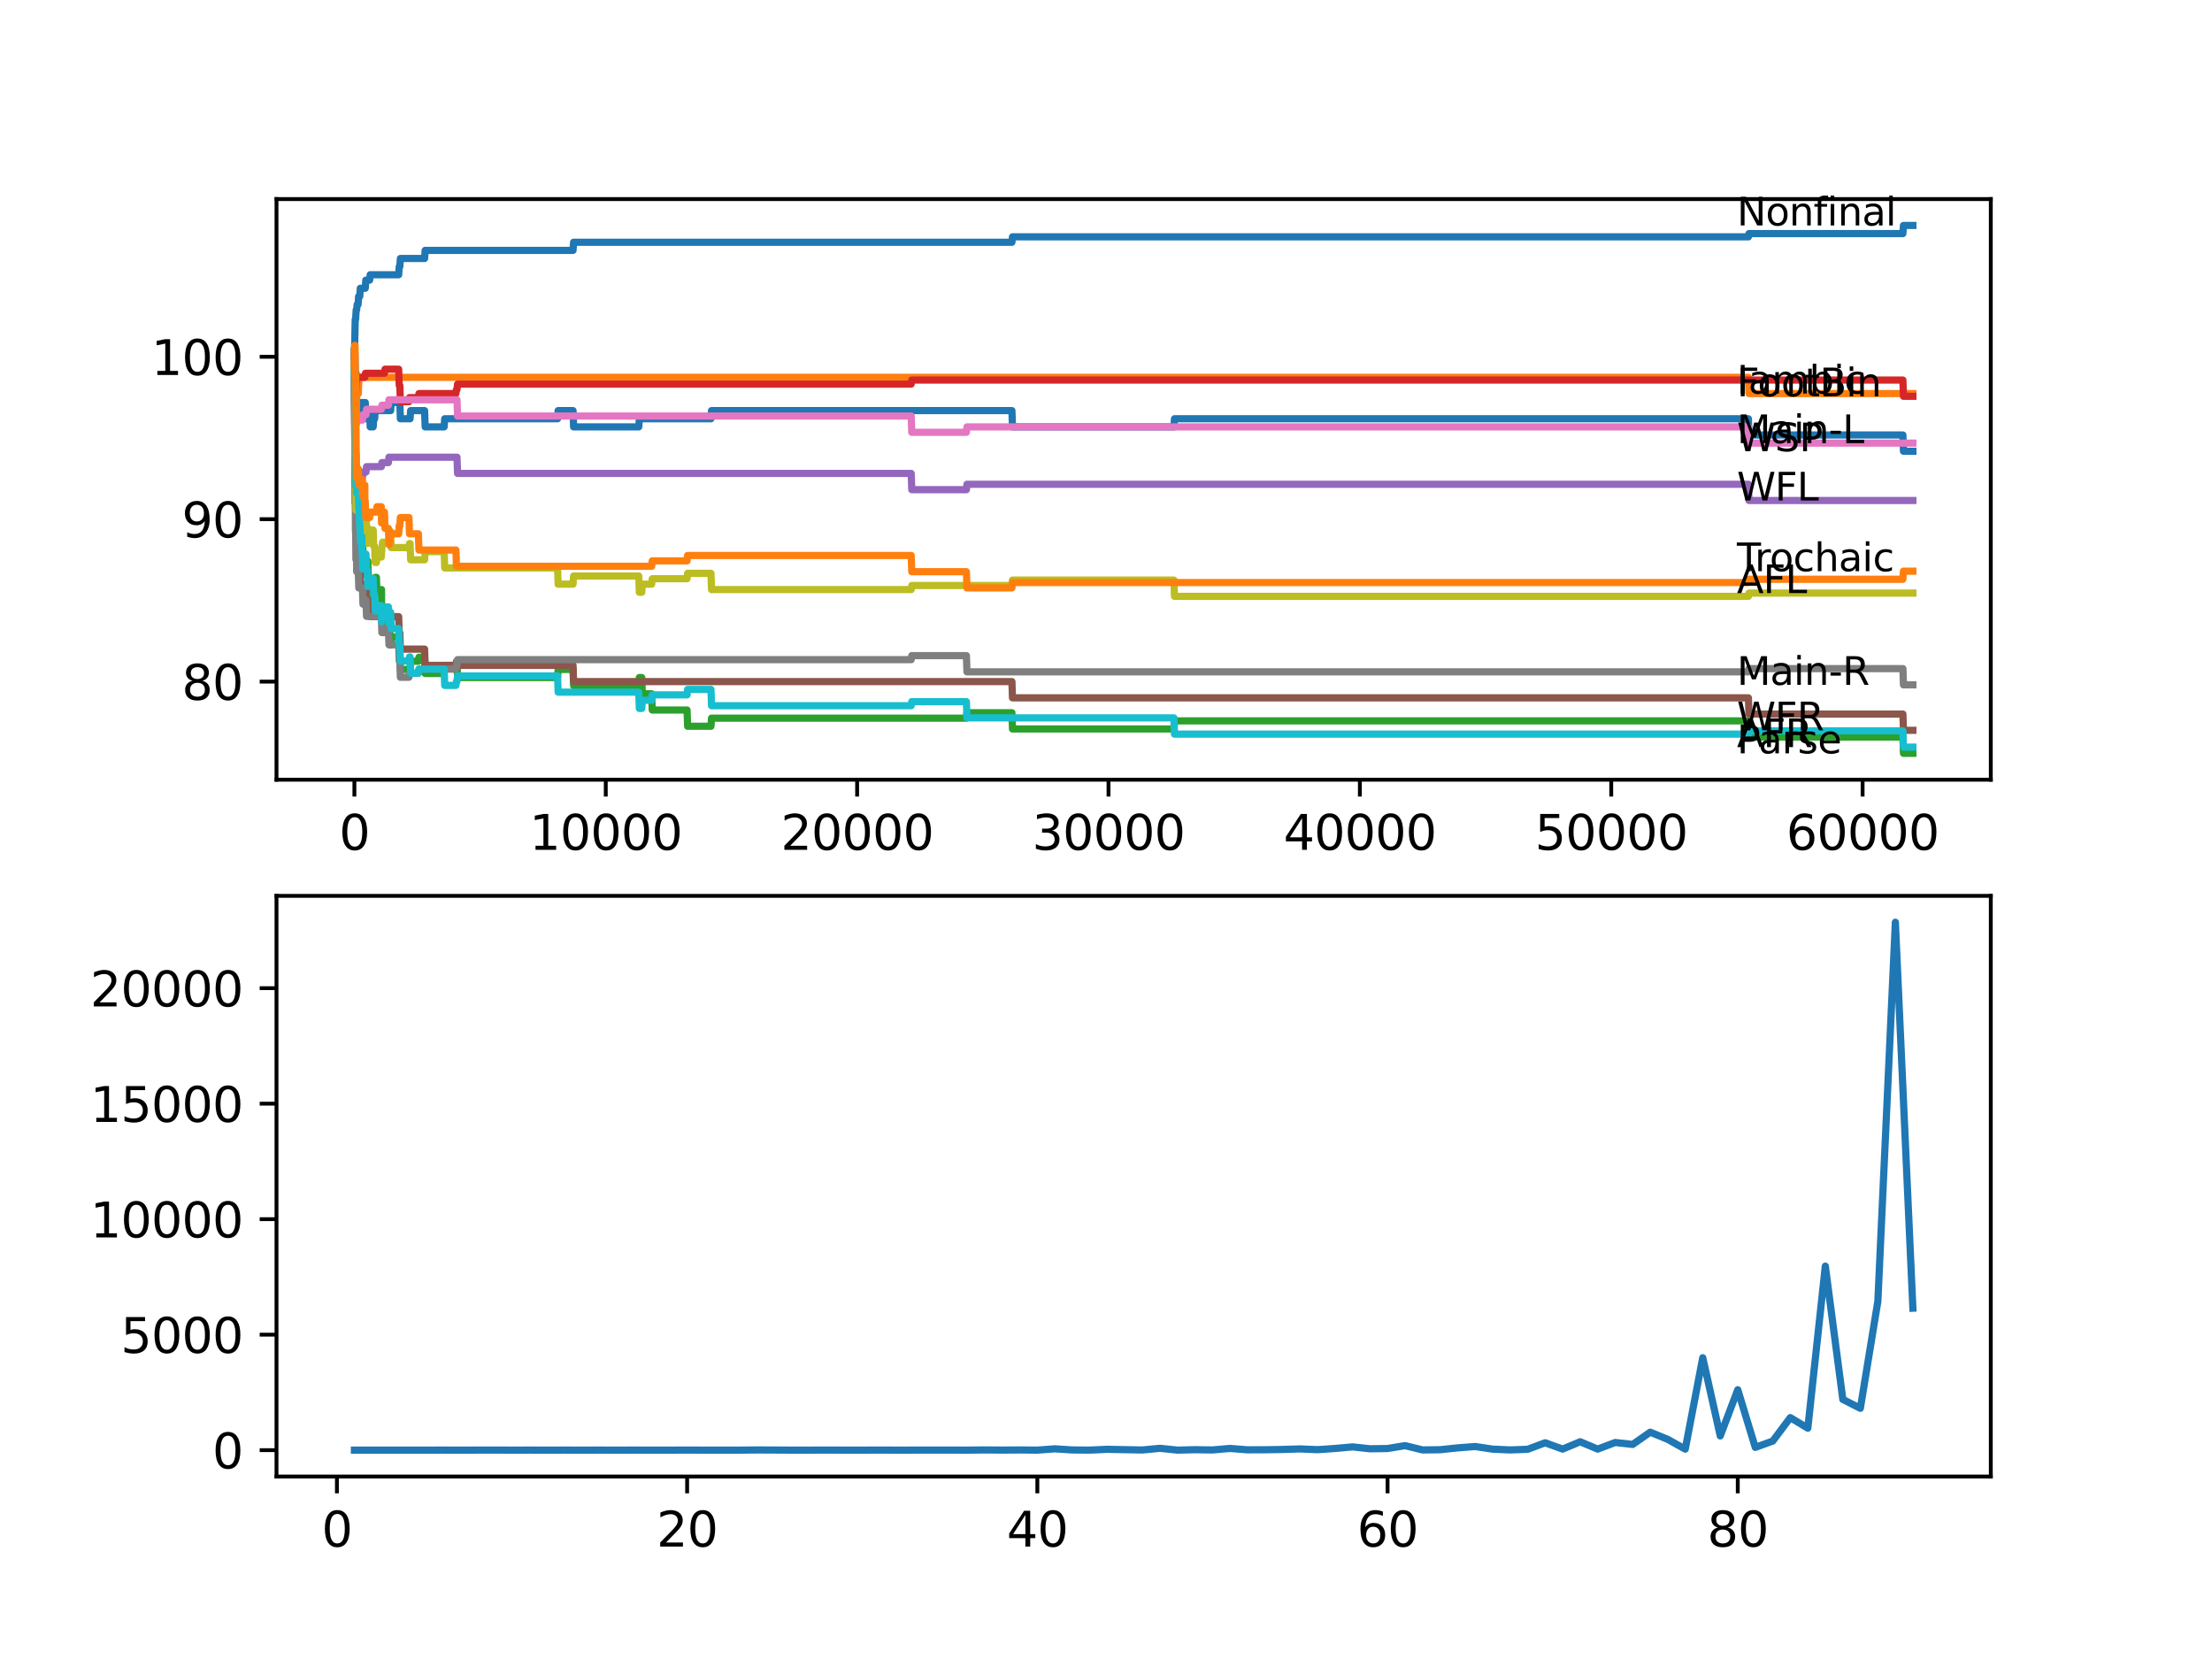 <?xml version="1.0" encoding="utf-8" standalone="no"?>
<!DOCTYPE svg PUBLIC "-//W3C//DTD SVG 1.1//EN"
  "http://www.w3.org/Graphics/SVG/1.1/DTD/svg11.dtd">
<svg xmlns:xlink="http://www.w3.org/1999/xlink" width="460.8pt" height="345.6pt" viewBox="0 0 460.8 345.6" xmlns="http://www.w3.org/2000/svg" version="1.1">
 <defs>
  <style type="text/css">*{stroke-linejoin: round; stroke-linecap: butt}</style>
 </defs>
 <g id="figure_1">
  <g id="patch_1">
   <path d="M 0 345.6 
L 460.8 345.6 
L 460.8 0 
L 0 0 
z
" style="fill: #ffffff"/>
  </g>
  <g id="axes_1">
   <g id="patch_2">
    <path d="M 57.6 162.432 
L 414.72 162.432 
L 414.72 41.472 
L 57.6 41.472 
z
" style="fill: #ffffff"/>
   </g>
   <g id="matplotlib.axis_1">
    <g id="xtick_1">
     <g id="line2d_1">
      <defs>
       <path id="m92969e410d" d="M 0 0 
L 0 3.5 
" style="stroke: #000000; stroke-width: 0.8"/>
      </defs>
      <g>
       <use xlink:href="#m92969e410d" x="73.827" y="162.432" style="stroke: #000000; stroke-width: 0.8"/>
      </g>
     </g>
     <g id="text_1">
      <!-- 0 -->
      <g transform="translate(70.646 177.03)scale(0.1 -0.1)">
       <defs>
        <path id="DejaVuSans-30" d="M 2034 4250 
Q 1547 4250 1301 3770 
Q 1056 3291 1056 2328 
Q 1056 1369 1301 889 
Q 1547 409 2034 409 
Q 2525 409 2770 889 
Q 3016 1369 3016 2328 
Q 3016 3291 2770 3770 
Q 2525 4250 2034 4250 
z
M 2034 4750 
Q 2819 4750 3233 4129 
Q 3647 3509 3647 2328 
Q 3647 1150 3233 529 
Q 2819 -91 2034 -91 
Q 1250 -91 836 529 
Q 422 1150 422 2328 
Q 422 3509 836 4129 
Q 1250 4750 2034 4750 
z
" transform="scale(0.016)"/>
       </defs>
       <use xlink:href="#DejaVuSans-30"/>
      </g>
     </g>
    </g>
    <g id="xtick_2">
     <g id="line2d_2">
      <g>
       <use xlink:href="#m92969e410d" x="126.192" y="162.432" style="stroke: #000000; stroke-width: 0.8"/>
      </g>
     </g>
     <g id="text_2">
      <!-- 10000 -->
      <g transform="translate(110.286 177.03)scale(0.1 -0.1)">
       <defs>
        <path id="DejaVuSans-31" d="M 794 531 
L 1825 531 
L 1825 4091 
L 703 3866 
L 703 4441 
L 1819 4666 
L 2450 4666 
L 2450 531 
L 3481 531 
L 3481 0 
L 794 0 
L 794 531 
z
" transform="scale(0.016)"/>
       </defs>
       <use xlink:href="#DejaVuSans-31"/>
       <use xlink:href="#DejaVuSans-30" x="63.623"/>
       <use xlink:href="#DejaVuSans-30" x="127.246"/>
       <use xlink:href="#DejaVuSans-30" x="190.869"/>
       <use xlink:href="#DejaVuSans-30" x="254.492"/>
      </g>
     </g>
    </g>
    <g id="xtick_3">
     <g id="line2d_3">
      <g>
       <use xlink:href="#m92969e410d" x="178.556" y="162.432" style="stroke: #000000; stroke-width: 0.8"/>
      </g>
     </g>
     <g id="text_3">
      <!-- 20000 -->
      <g transform="translate(162.65 177.03)scale(0.1 -0.1)">
       <defs>
        <path id="DejaVuSans-32" d="M 1228 531 
L 3431 531 
L 3431 0 
L 469 0 
L 469 531 
Q 828 903 1448 1529 
Q 2069 2156 2228 2338 
Q 2531 2678 2651 2914 
Q 2772 3150 2772 3378 
Q 2772 3750 2511 3984 
Q 2250 4219 1831 4219 
Q 1534 4219 1204 4116 
Q 875 4013 500 3803 
L 500 4441 
Q 881 4594 1212 4672 
Q 1544 4750 1819 4750 
Q 2544 4750 2975 4387 
Q 3406 4025 3406 3419 
Q 3406 3131 3298 2873 
Q 3191 2616 2906 2266 
Q 2828 2175 2409 1742 
Q 1991 1309 1228 531 
z
" transform="scale(0.016)"/>
       </defs>
       <use xlink:href="#DejaVuSans-32"/>
       <use xlink:href="#DejaVuSans-30" x="63.623"/>
       <use xlink:href="#DejaVuSans-30" x="127.246"/>
       <use xlink:href="#DejaVuSans-30" x="190.869"/>
       <use xlink:href="#DejaVuSans-30" x="254.492"/>
      </g>
     </g>
    </g>
    <g id="xtick_4">
     <g id="line2d_4">
      <g>
       <use xlink:href="#m92969e410d" x="230.921" y="162.432" style="stroke: #000000; stroke-width: 0.8"/>
      </g>
     </g>
     <g id="text_4">
      <!-- 30000 -->
      <g transform="translate(215.015 177.03)scale(0.1 -0.1)">
       <defs>
        <path id="DejaVuSans-33" d="M 2597 2516 
Q 3050 2419 3304 2112 
Q 3559 1806 3559 1356 
Q 3559 666 3084 287 
Q 2609 -91 1734 -91 
Q 1441 -91 1130 -33 
Q 819 25 488 141 
L 488 750 
Q 750 597 1062 519 
Q 1375 441 1716 441 
Q 2309 441 2620 675 
Q 2931 909 2931 1356 
Q 2931 1769 2642 2001 
Q 2353 2234 1838 2234 
L 1294 2234 
L 1294 2753 
L 1863 2753 
Q 2328 2753 2575 2939 
Q 2822 3125 2822 3475 
Q 2822 3834 2567 4026 
Q 2313 4219 1838 4219 
Q 1578 4219 1281 4162 
Q 984 4106 628 3988 
L 628 4550 
Q 988 4650 1302 4700 
Q 1616 4750 1894 4750 
Q 2613 4750 3031 4423 
Q 3450 4097 3450 3541 
Q 3450 3153 3228 2886 
Q 3006 2619 2597 2516 
z
" transform="scale(0.016)"/>
       </defs>
       <use xlink:href="#DejaVuSans-33"/>
       <use xlink:href="#DejaVuSans-30" x="63.623"/>
       <use xlink:href="#DejaVuSans-30" x="127.246"/>
       <use xlink:href="#DejaVuSans-30" x="190.869"/>
       <use xlink:href="#DejaVuSans-30" x="254.492"/>
      </g>
     </g>
    </g>
    <g id="xtick_5">
     <g id="line2d_5">
      <g>
       <use xlink:href="#m92969e410d" x="283.285" y="162.432" style="stroke: #000000; stroke-width: 0.8"/>
      </g>
     </g>
     <g id="text_5">
      <!-- 40000 -->
      <g transform="translate(267.379 177.03)scale(0.1 -0.1)">
       <defs>
        <path id="DejaVuSans-34" d="M 2419 4116 
L 825 1625 
L 2419 1625 
L 2419 4116 
z
M 2253 4666 
L 3047 4666 
L 3047 1625 
L 3713 1625 
L 3713 1100 
L 3047 1100 
L 3047 0 
L 2419 0 
L 2419 1100 
L 313 1100 
L 313 1709 
L 2253 4666 
z
" transform="scale(0.016)"/>
       </defs>
       <use xlink:href="#DejaVuSans-34"/>
       <use xlink:href="#DejaVuSans-30" x="63.623"/>
       <use xlink:href="#DejaVuSans-30" x="127.246"/>
       <use xlink:href="#DejaVuSans-30" x="190.869"/>
       <use xlink:href="#DejaVuSans-30" x="254.492"/>
      </g>
     </g>
    </g>
    <g id="xtick_6">
     <g id="line2d_6">
      <g>
       <use xlink:href="#m92969e410d" x="335.65" y="162.432" style="stroke: #000000; stroke-width: 0.8"/>
      </g>
     </g>
     <g id="text_6">
      <!-- 50000 -->
      <g transform="translate(319.744 177.03)scale(0.1 -0.1)">
       <defs>
        <path id="DejaVuSans-35" d="M 691 4666 
L 3169 4666 
L 3169 4134 
L 1269 4134 
L 1269 2991 
Q 1406 3038 1543 3061 
Q 1681 3084 1819 3084 
Q 2600 3084 3056 2656 
Q 3513 2228 3513 1497 
Q 3513 744 3044 326 
Q 2575 -91 1722 -91 
Q 1428 -91 1123 -41 
Q 819 9 494 109 
L 494 744 
Q 775 591 1075 516 
Q 1375 441 1709 441 
Q 2250 441 2565 725 
Q 2881 1009 2881 1497 
Q 2881 1984 2565 2268 
Q 2250 2553 1709 2553 
Q 1456 2553 1204 2497 
Q 953 2441 691 2322 
L 691 4666 
z
" transform="scale(0.016)"/>
       </defs>
       <use xlink:href="#DejaVuSans-35"/>
       <use xlink:href="#DejaVuSans-30" x="63.623"/>
       <use xlink:href="#DejaVuSans-30" x="127.246"/>
       <use xlink:href="#DejaVuSans-30" x="190.869"/>
       <use xlink:href="#DejaVuSans-30" x="254.492"/>
      </g>
     </g>
    </g>
    <g id="xtick_7">
     <g id="line2d_7">
      <g>
       <use xlink:href="#m92969e410d" x="388.014" y="162.432" style="stroke: #000000; stroke-width: 0.8"/>
      </g>
     </g>
     <g id="text_7">
      <!-- 60000 -->
      <g transform="translate(372.108 177.03)scale(0.1 -0.1)">
       <defs>
        <path id="DejaVuSans-36" d="M 2113 2584 
Q 1688 2584 1439 2293 
Q 1191 2003 1191 1497 
Q 1191 994 1439 701 
Q 1688 409 2113 409 
Q 2538 409 2786 701 
Q 3034 994 3034 1497 
Q 3034 2003 2786 2293 
Q 2538 2584 2113 2584 
z
M 3366 4563 
L 3366 3988 
Q 3128 4100 2886 4159 
Q 2644 4219 2406 4219 
Q 1781 4219 1451 3797 
Q 1122 3375 1075 2522 
Q 1259 2794 1537 2939 
Q 1816 3084 2150 3084 
Q 2853 3084 3261 2657 
Q 3669 2231 3669 1497 
Q 3669 778 3244 343 
Q 2819 -91 2113 -91 
Q 1303 -91 875 529 
Q 447 1150 447 2328 
Q 447 3434 972 4092 
Q 1497 4750 2381 4750 
Q 2619 4750 2861 4703 
Q 3103 4656 3366 4563 
z
" transform="scale(0.016)"/>
       </defs>
       <use xlink:href="#DejaVuSans-36"/>
       <use xlink:href="#DejaVuSans-30" x="63.623"/>
       <use xlink:href="#DejaVuSans-30" x="127.246"/>
       <use xlink:href="#DejaVuSans-30" x="190.869"/>
       <use xlink:href="#DejaVuSans-30" x="254.492"/>
      </g>
     </g>
    </g>
   </g>
   <g id="matplotlib.axis_2">
    <g id="ytick_1">
     <g id="line2d_8">
      <defs>
       <path id="mf188e1c347" d="M 0 0 
L -3.5 0 
" style="stroke: #000000; stroke-width: 0.8"/>
      </defs>
      <g>
       <use xlink:href="#mf188e1c347" x="57.6" y="141.99" style="stroke: #000000; stroke-width: 0.8"/>
      </g>
     </g>
     <g id="text_8">
      <!-- 80 -->
      <g transform="translate(37.875 145.789)scale(0.1 -0.1)">
       <defs>
        <path id="DejaVuSans-38" d="M 2034 2216 
Q 1584 2216 1326 1975 
Q 1069 1734 1069 1313 
Q 1069 891 1326 650 
Q 1584 409 2034 409 
Q 2484 409 2743 651 
Q 3003 894 3003 1313 
Q 3003 1734 2745 1975 
Q 2488 2216 2034 2216 
z
M 1403 2484 
Q 997 2584 770 2862 
Q 544 3141 544 3541 
Q 544 4100 942 4425 
Q 1341 4750 2034 4750 
Q 2731 4750 3128 4425 
Q 3525 4100 3525 3541 
Q 3525 3141 3298 2862 
Q 3072 2584 2669 2484 
Q 3125 2378 3379 2068 
Q 3634 1759 3634 1313 
Q 3634 634 3220 271 
Q 2806 -91 2034 -91 
Q 1263 -91 848 271 
Q 434 634 434 1313 
Q 434 1759 690 2068 
Q 947 2378 1403 2484 
z
M 1172 3481 
Q 1172 3119 1398 2916 
Q 1625 2713 2034 2713 
Q 2441 2713 2670 2916 
Q 2900 3119 2900 3481 
Q 2900 3844 2670 4047 
Q 2441 4250 2034 4250 
Q 1625 4250 1398 4047 
Q 1172 3844 1172 3481 
z
" transform="scale(0.016)"/>
       </defs>
       <use xlink:href="#DejaVuSans-38"/>
       <use xlink:href="#DejaVuSans-30" x="63.623"/>
      </g>
     </g>
    </g>
    <g id="ytick_2">
     <g id="line2d_9">
      <g>
       <use xlink:href="#mf188e1c347" x="57.6" y="108.155" style="stroke: #000000; stroke-width: 0.8"/>
      </g>
     </g>
     <g id="text_9">
      <!-- 90 -->
      <g transform="translate(37.875 111.954)scale(0.1 -0.1)">
       <defs>
        <path id="DejaVuSans-39" d="M 703 97 
L 703 672 
Q 941 559 1184 500 
Q 1428 441 1663 441 
Q 2288 441 2617 861 
Q 2947 1281 2994 2138 
Q 2813 1869 2534 1725 
Q 2256 1581 1919 1581 
Q 1219 1581 811 2004 
Q 403 2428 403 3163 
Q 403 3881 828 4315 
Q 1253 4750 1959 4750 
Q 2769 4750 3195 4129 
Q 3622 3509 3622 2328 
Q 3622 1225 3098 567 
Q 2575 -91 1691 -91 
Q 1453 -91 1209 -44 
Q 966 3 703 97 
z
M 1959 2075 
Q 2384 2075 2632 2365 
Q 2881 2656 2881 3163 
Q 2881 3666 2632 3958 
Q 2384 4250 1959 4250 
Q 1534 4250 1286 3958 
Q 1038 3666 1038 3163 
Q 1038 2656 1286 2365 
Q 1534 2075 1959 2075 
z
" transform="scale(0.016)"/>
       </defs>
       <use xlink:href="#DejaVuSans-39"/>
       <use xlink:href="#DejaVuSans-30" x="63.623"/>
      </g>
     </g>
    </g>
    <g id="ytick_3">
     <g id="line2d_10">
      <g>
       <use xlink:href="#mf188e1c347" x="57.6" y="74.32" style="stroke: #000000; stroke-width: 0.8"/>
      </g>
     </g>
     <g id="text_10">
      <!-- 100 -->
      <g transform="translate(31.512 78.119)scale(0.1 -0.1)">
       <use xlink:href="#DejaVuSans-31"/>
       <use xlink:href="#DejaVuSans-30" x="63.623"/>
       <use xlink:href="#DejaVuSans-30" x="127.246"/>
      </g>
     </g>
    </g>
   </g>
   <g id="line2d_11">
    <path d="M 73.833 73.192 
L 73.838 73.192 
L 73.843 72.516 
L 73.885 77.591 
L 73.911 75.335 
L 74 80.41 
L 73.948 73.643 
L 74.026 79.734 
L 74.042 79.734 
L 74.079 78.888 
L 74.084 82.271 
L 74.152 79.452 
L 74.163 79.452 
L 74.178 77.76 
L 74.184 81.143 
L 74.267 81.143 
L 74.288 81.143 
L 74.294 84.527 
L 74.403 83.85 
L 74.592 83.85 
L 74.634 87.234 
L 74.702 85.542 
L 74.833 85.542 
L 74.943 83.85 
L 74.98 87.234 
L 75.053 85.542 
L 75.398 85.542 
L 75.514 83.85 
L 76.09 83.85 
L 76.205 87.234 
L 76.519 87.234 
L 76.634 85.542 
L 77.001 85.542 
L 77.116 88.926 
L 77.739 88.926 
L 77.854 87.234 
L 78.048 87.234 
L 78.163 85.542 
L 81.378 85.542 
L 81.494 83.85 
L 83.29 83.85 
L 83.405 87.234 
L 85.426 87.234 
L 85.541 85.542 
L 88.453 85.542 
L 88.568 88.926 
L 92.527 88.926 
L 92.642 87.234 
L 116.154 87.234 
L 116.269 85.542 
L 119.374 85.542 
L 119.489 88.926 
L 133.067 88.926 
L 133.183 87.234 
L 148.107 87.234 
L 148.222 85.542 
L 210.803 85.542 
L 210.918 88.926 
L 244.551 88.926 
L 244.667 87.234 
L 364.225 87.234 
L 364.34 90.617 
L 396.408 90.617 
L 396.524 94.001 
L 398.487 94.001 
L 398.487 94.001 
" clip-path="url(#pc544369163)" style="fill: none; stroke: #1f77b4; stroke-width: 1.5; stroke-linecap: square"/>
   </g>
   <g id="line2d_12">
    <path d="M 73.833 74.32 
L 73.88 72.967 
L 73.901 79.734 
L 73.927 79.734 
L 73.943 83.117 
L 74.037 81.425 
L 74.042 81.425 
L 74.163 88.192 
L 74.288 81.989 
L 74.644 81.989 
L 74.76 78.606 
L 364.225 78.606 
L 364.34 81.989 
L 398.487 81.989 
L 398.487 81.989 
" clip-path="url(#pc544369163)" style="fill: none; stroke: #ff7f0e; stroke-width: 1.5; stroke-linecap: square"/>
   </g>
   <g id="line2d_13">
    <path d="M 73.833 73.192 
L 73.985 100.824 
L 74.042 100.824 
L 74.163 94.621 
L 74.168 98.005 
L 74.178 98.005 
L 74.304 110.693 
L 74.592 110.693 
L 74.634 114.076 
L 74.702 112.384 
L 74.833 112.384 
L 74.943 110.693 
L 74.98 114.076 
L 75.053 112.384 
L 75.393 112.384 
L 75.398 115.768 
L 75.503 112.948 
L 75.54 112.948 
L 75.655 116.332 
L 75.927 116.332 
L 76.043 119.715 
L 76.241 119.715 
L 76.357 118.588 
L 76.519 118.588 
L 76.624 116.896 
L 76.739 120.279 
L 77.001 120.279 
L 77.116 123.663 
L 77.739 123.663 
L 77.854 121.971 
L 78.048 121.971 
L 78.163 120.279 
L 78.415 120.279 
L 78.53 123.663 
L 79.436 123.663 
L 79.483 122.817 
L 79.488 126.2 
L 79.53 126.2 
L 79.577 126.2 
L 79.692 129.584 
L 80.09 129.584 
L 80.205 128.738 
L 80.912 128.738 
L 81.028 127.61 
L 81.138 127.61 
L 81.258 134.377 
L 81.378 134.377 
L 81.494 132.685 
L 83.049 132.685 
L 83.164 136.069 
L 83.29 136.069 
L 83.405 139.452 
L 85.426 139.452 
L 85.541 137.761 
L 87.159 137.761 
L 87.275 136.915 
L 88.453 136.915 
L 88.568 140.298 
L 92.527 140.298 
L 92.642 138.607 
L 94.972 138.607 
L 95.087 137.761 
L 95.203 137.761 
L 95.318 141.144 
L 116.154 141.144 
L 116.269 139.452 
L 119.374 139.452 
L 119.489 142.836 
L 133.067 142.836 
L 133.183 141.144 
L 133.691 141.144 
L 133.806 144.528 
L 135.754 144.528 
L 135.869 147.911 
L 143.127 147.911 
L 143.242 151.295 
L 148.107 151.295 
L 148.222 149.603 
L 201.319 149.603 
L 201.434 148.475 
L 210.803 148.475 
L 210.918 151.859 
L 244.551 151.859 
L 244.667 150.167 
L 364.225 150.167 
L 364.34 153.55 
L 396.408 153.55 
L 396.524 156.934 
L 398.487 156.934 
L 398.487 156.934 
" clip-path="url(#pc544369163)" style="fill: none; stroke: #2ca02c; stroke-width: 1.5; stroke-linecap: square"/>
   </g>
   <g id="line2d_14">
    <path d="M 73.833 77.704 
L 73.917 75.899 
L 73.922 79.283 
L 73.927 79.283 
L 73.969 79.283 
L 74.079 78.606 
L 74.1 81.989 
L 74.189 79.452 
L 74.231 79.452 
L 74.346 78.606 
L 76.001 78.606 
L 76.116 77.76 
L 80.09 77.76 
L 80.205 76.914 
L 83.049 76.914 
L 83.164 80.298 
L 83.29 80.298 
L 83.405 83.681 
L 85.191 83.681 
L 85.306 82.835 
L 87.159 82.835 
L 87.275 81.989 
L 94.972 81.989 
L 95.087 81.143 
L 95.203 81.143 
L 95.318 80.016 
L 189.82 80.016 
L 189.935 79.17 
L 396.408 79.17 
L 396.524 82.553 
L 398.487 82.553 
L 398.487 82.553 
" clip-path="url(#pc544369163)" style="fill: none; stroke: #d62728; stroke-width: 1.5; stroke-linecap: square"/>
   </g>
   <g id="line2d_15">
    <path d="M 73.833 77.704 
L 73.964 93.211 
L 73.985 92.365 
L 73.99 95.749 
L 74.068 94.226 
L 74.184 100.147 
L 74.294 100.147 
L 74.409 99.471 
L 75.498 99.471 
L 75.613 98.343 
L 76.241 98.343 
L 76.357 97.215 
L 79.436 97.215 
L 79.551 96.369 
L 80.912 96.369 
L 81.028 95.241 
L 95.203 95.241 
L 95.318 98.625 
L 189.82 98.625 
L 189.935 102.008 
L 201.319 102.008 
L 201.434 100.881 
L 364.225 100.881 
L 364.34 104.264 
L 398.487 104.264 
L 398.487 104.264 
" clip-path="url(#pc544369163)" style="fill: none; stroke: #9467bd; stroke-width: 1.5; stroke-linecap: square"/>
   </g>
   <g id="line2d_16">
    <path d="M 73.833 74.32 
L 73.99 104.772 
L 74.079 104.772 
L 74.199 111.539 
L 74.288 111.539 
L 74.403 114.922 
L 74.592 114.922 
L 74.707 118.306 
L 74.943 118.306 
L 75.058 121.689 
L 76.09 121.689 
L 76.205 125.073 
L 77.001 125.073 
L 77.116 128.456 
L 83.049 128.456 
L 83.164 131.84 
L 83.29 131.84 
L 83.405 135.223 
L 88.453 135.223 
L 88.568 138.607 
L 119.374 138.607 
L 119.489 141.99 
L 210.803 141.99 
L 210.918 145.374 
L 364.225 145.374 
L 364.34 148.757 
L 396.408 148.757 
L 396.524 152.141 
L 398.487 152.141 
L 398.487 152.141 
" clip-path="url(#pc544369163)" style="fill: none; stroke: #8c564b; stroke-width: 1.5; stroke-linecap: square"/>
   </g>
   <g id="line2d_17">
    <path d="M 73.833 77.704 
L 73.948 87.459 
L 73.953 86.332 
L 73.958 86.332 
L 73.99 92.253 
L 74.047 83.963 
L 74.063 83.963 
L 74.068 83.963 
L 74.184 88.192 
L 74.294 88.192 
L 74.409 87.516 
L 75.498 87.516 
L 75.613 86.388 
L 76.241 86.388 
L 76.357 85.26 
L 79.436 85.26 
L 79.551 84.414 
L 80.912 84.414 
L 81.028 83.286 
L 95.203 83.286 
L 95.318 86.67 
L 189.82 86.67 
L 189.935 90.053 
L 201.319 90.053 
L 201.434 88.926 
L 364.225 88.926 
L 364.34 92.309 
L 398.487 92.309 
L 398.487 92.309 
" clip-path="url(#pc544369163)" style="fill: none; stroke: #e377c2; stroke-width: 1.5; stroke-linecap: square"/>
   </g>
   <g id="line2d_18">
    <path d="M 73.833 74.32 
L 73.838 73.643 
L 73.854 83.794 
L 73.969 99.471 
L 73.985 98.794 
L 73.99 97.102 
L 74.047 110.636 
L 74.058 110.636 
L 74.068 110.636 
L 74.074 108.945 
L 74.147 116.557 
L 74.157 116.557 
L 74.231 116.557 
L 74.294 115.712 
L 74.299 119.095 
L 74.325 119.095 
L 74.634 119.095 
L 74.749 122.479 
L 75.498 122.479 
L 75.613 125.862 
L 76.001 125.862 
L 76.116 125.016 
L 76.241 125.016 
L 76.357 128.4 
L 79.436 128.4 
L 79.551 131.783 
L 80.09 131.783 
L 80.205 130.937 
L 80.912 130.937 
L 81.028 134.321 
L 83.049 134.321 
L 83.164 137.704 
L 83.29 137.704 
L 83.405 141.088 
L 85.191 141.088 
L 85.306 140.242 
L 87.159 140.242 
L 87.275 139.396 
L 94.972 139.396 
L 95.087 138.55 
L 95.203 138.55 
L 95.318 137.422 
L 189.82 137.422 
L 189.935 136.576 
L 201.319 136.576 
L 201.434 139.96 
L 364.225 139.96 
L 364.34 139.283 
L 396.408 139.283 
L 396.524 142.667 
L 398.487 142.667 
L 398.487 142.667 
" clip-path="url(#pc544369163)" style="fill: none; stroke: #7f7f7f; stroke-width: 1.5; stroke-linecap: square"/>
   </g>
   <g id="line2d_19">
    <path d="M 73.833 77.704 
L 73.838 77.704 
L 73.896 74.095 
L 73.906 80.862 
L 73.917 79.17 
L 74.047 95.298 
L 74.068 95.298 
L 74.178 106.294 
L 74.194 105.166 
L 74.246 105.166 
L 74.367 102.234 
L 74.592 102.234 
L 74.634 100.542 
L 74.639 103.926 
L 74.697 103.926 
L 74.833 103.926 
L 74.943 107.309 
L 74.98 105.617 
L 74.985 109.001 
L 75.048 109.001 
L 75.393 109.001 
L 75.398 107.873 
L 75.404 111.257 
L 75.493 111.257 
L 75.54 111.257 
L 75.655 110.129 
L 75.927 110.129 
L 76.043 108.155 
L 76.09 108.155 
L 76.205 106.463 
L 76.241 106.463 
L 76.357 109.847 
L 76.519 109.847 
L 76.624 113.23 
L 76.629 111.539 
L 77.001 111.539 
L 77.116 110.411 
L 77.739 110.411 
L 77.854 113.794 
L 78.048 113.794 
L 78.163 117.178 
L 78.415 117.178 
L 78.53 116.05 
L 79.436 116.05 
L 79.556 114.076 
L 79.577 114.076 
L 79.692 112.948 
L 81.138 112.948 
L 81.258 110.693 
L 81.378 110.693 
L 81.494 114.076 
L 85.191 114.076 
L 85.306 113.23 
L 85.426 113.23 
L 85.541 116.614 
L 88.453 116.614 
L 88.568 114.922 
L 92.527 114.922 
L 92.642 118.306 
L 116.154 118.306 
L 116.269 121.689 
L 119.374 121.689 
L 119.489 119.997 
L 133.067 119.997 
L 133.183 123.381 
L 133.691 123.381 
L 133.806 121.689 
L 135.754 121.689 
L 135.869 120.561 
L 143.127 120.561 
L 143.242 119.433 
L 148.107 119.433 
L 148.222 122.817 
L 189.82 122.817 
L 189.935 121.971 
L 210.803 121.971 
L 210.918 120.843 
L 244.551 120.843 
L 244.667 124.227 
L 364.225 124.227 
L 364.34 123.55 
L 398.487 123.55 
L 398.487 123.55 
" clip-path="url(#pc544369163)" style="fill: none; stroke: #bcbd22; stroke-width: 1.5; stroke-linecap: square"/>
   </g>
   <g id="line2d_20">
    <path d="M 73.833 77.704 
L 73.848 77.027 
L 73.869 82.948 
L 73.901 81.143 
L 73.932 91.294 
L 74.021 88.644 
L 74.042 88.644 
L 74.168 101.332 
L 74.231 101.332 
L 74.294 99.358 
L 74.299 102.741 
L 74.33 102.741 
L 74.634 102.741 
L 74.749 106.125 
L 74.833 106.125 
L 74.948 109.508 
L 74.98 109.508 
L 75.095 112.892 
L 75.393 112.892 
L 75.398 111.764 
L 75.404 115.148 
L 75.493 115.148 
L 75.498 115.148 
L 75.54 118.531 
L 75.608 117.403 
L 75.927 117.403 
L 76.043 115.43 
L 76.241 115.43 
L 76.357 118.813 
L 76.519 118.813 
L 76.624 122.197 
L 76.629 120.505 
L 77.739 120.505 
L 77.854 123.888 
L 78.048 123.888 
L 78.163 127.272 
L 78.415 127.272 
L 78.53 126.144 
L 79.436 126.144 
L 79.483 129.527 
L 79.546 128.4 
L 79.577 128.4 
L 79.692 127.272 
L 80.09 127.272 
L 80.205 126.426 
L 80.912 126.426 
L 81.028 129.809 
L 81.138 129.809 
L 81.258 127.554 
L 81.378 127.554 
L 81.494 130.937 
L 83.049 130.937 
L 83.164 134.321 
L 83.29 134.321 
L 83.405 137.704 
L 85.191 137.704 
L 85.306 136.858 
L 85.426 136.858 
L 85.541 140.242 
L 87.159 140.242 
L 87.275 139.396 
L 92.527 139.396 
L 92.642 142.78 
L 94.972 142.78 
L 95.087 141.934 
L 95.203 141.934 
L 95.318 140.806 
L 116.154 140.806 
L 116.269 144.189 
L 133.067 144.189 
L 133.183 147.573 
L 133.691 147.573 
L 133.806 145.881 
L 135.754 145.881 
L 135.869 144.753 
L 143.127 144.753 
L 143.242 143.625 
L 148.107 143.625 
L 148.222 147.009 
L 189.82 147.009 
L 189.935 146.163 
L 201.319 146.163 
L 201.434 149.547 
L 244.551 149.547 
L 244.667 152.93 
L 364.225 152.93 
L 364.34 152.253 
L 396.408 152.253 
L 396.524 155.637 
L 398.487 155.637 
L 398.487 155.637 
" clip-path="url(#pc544369163)" style="fill: none; stroke: #17becf; stroke-width: 1.5; stroke-linecap: square"/>
   </g>
   <g id="line2d_21">
    <path d="M 73.833 74.32 
L 74 66.538 
L 74.079 66.538 
L 74.199 64.564 
L 74.288 64.564 
L 74.403 63.437 
L 74.592 63.437 
L 74.707 61.745 
L 74.943 61.745 
L 75.058 60.053 
L 76.09 60.053 
L 76.205 58.361 
L 77.001 58.361 
L 77.116 57.233 
L 83.049 57.233 
L 83.164 55.542 
L 83.29 55.542 
L 83.405 53.85 
L 88.453 53.85 
L 88.568 52.158 
L 119.374 52.158 
L 119.489 50.466 
L 210.803 50.466 
L 210.918 49.339 
L 364.225 49.339 
L 364.34 48.662 
L 396.408 48.662 
L 396.524 46.97 
L 398.487 46.97 
L 398.487 46.97 
" clip-path="url(#pc544369163)" style="fill: none; stroke: #1f77b4; stroke-width: 1.5; stroke-linecap: square"/>
   </g>
   <g id="line2d_22">
    <path d="M 73.833 73.192 
L 73.838 73.192 
L 73.843 76.576 
L 73.906 71.952 
L 73.943 71.952 
L 73.964 71.952 
L 74 78.719 
L 74.084 78.042 
L 74.1 78.042 
L 74.241 99.471 
L 74.288 99.471 
L 74.403 97.666 
L 74.644 97.666 
L 74.76 101.05 
L 75.393 101.05 
L 75.498 99.922 
L 75.54 103.305 
L 75.608 102.178 
L 75.927 102.178 
L 76.001 101.05 
L 76.006 104.433 
L 76.027 104.433 
L 76.09 104.433 
L 76.205 107.817 
L 77.001 107.817 
L 77.116 106.689 
L 78.415 106.689 
L 78.53 105.561 
L 79.436 105.561 
L 79.483 108.945 
L 79.546 107.817 
L 79.577 107.817 
L 79.692 106.689 
L 80.09 106.689 
L 80.205 110.072 
L 80.912 110.072 
L 81.028 113.456 
L 81.138 113.456 
L 81.258 111.2 
L 83.049 111.2 
L 83.164 109.508 
L 83.29 109.508 
L 83.405 107.817 
L 85.191 107.817 
L 85.306 111.2 
L 87.159 111.2 
L 87.275 114.584 
L 94.972 114.584 
L 95.087 117.967 
L 135.754 117.967 
L 135.869 116.839 
L 143.127 116.839 
L 143.242 115.712 
L 189.82 115.712 
L 189.935 119.095 
L 201.319 119.095 
L 201.434 122.479 
L 210.803 122.479 
L 210.918 121.351 
L 364.225 121.351 
L 364.34 120.674 
L 396.408 120.674 
L 396.524 118.982 
L 398.487 118.982 
L 398.487 118.982 
" clip-path="url(#pc544369163)" style="fill: none; stroke: #ff7f0e; stroke-width: 1.5; stroke-linecap: square"/>
   </g>
   <g id="patch_3">
    <path d="M 57.6 162.432 
L 57.6 41.472 
" style="fill: none; stroke: #000000; stroke-width: 0.8; stroke-linejoin: miter; stroke-linecap: square"/>
   </g>
   <g id="patch_4">
    <path d="M 414.72 162.432 
L 414.72 41.472 
" style="fill: none; stroke: #000000; stroke-width: 0.8; stroke-linejoin: miter; stroke-linecap: square"/>
   </g>
   <g id="patch_5">
    <path d="M 57.6 162.432 
L 414.72 162.432 
" style="fill: none; stroke: #000000; stroke-width: 0.8; stroke-linejoin: miter; stroke-linecap: square"/>
   </g>
   <g id="patch_6">
    <path d="M 57.6 41.472 
L 414.72 41.472 
" style="fill: none; stroke: #000000; stroke-width: 0.8; stroke-linejoin: miter; stroke-linecap: square"/>
   </g>
   <g id="text_11">
    <!-- WSP -->
    <g transform="translate(361.832 94.001)scale(0.08 -0.08)">
     <defs>
      <path id="DejaVuSans-57" d="M 213 4666 
L 850 4666 
L 1831 722 
L 2809 4666 
L 3519 4666 
L 4500 722 
L 5478 4666 
L 6119 4666 
L 4947 0 
L 4153 0 
L 3169 4050 
L 2175 0 
L 1381 0 
L 213 4666 
z
" transform="scale(0.016)"/>
      <path id="DejaVuSans-53" d="M 3425 4513 
L 3425 3897 
Q 3066 4069 2747 4153 
Q 2428 4238 2131 4238 
Q 1616 4238 1336 4038 
Q 1056 3838 1056 3469 
Q 1056 3159 1242 3001 
Q 1428 2844 1947 2747 
L 2328 2669 
Q 3034 2534 3370 2195 
Q 3706 1856 3706 1288 
Q 3706 609 3251 259 
Q 2797 -91 1919 -91 
Q 1588 -91 1214 -16 
Q 841 59 441 206 
L 441 856 
Q 825 641 1194 531 
Q 1563 422 1919 422 
Q 2459 422 2753 634 
Q 3047 847 3047 1241 
Q 3047 1584 2836 1778 
Q 2625 1972 2144 2069 
L 1759 2144 
Q 1053 2284 737 2584 
Q 422 2884 422 3419 
Q 422 4038 858 4394 
Q 1294 4750 2059 4750 
Q 2388 4750 2728 4690 
Q 3069 4631 3425 4513 
z
" transform="scale(0.016)"/>
      <path id="DejaVuSans-50" d="M 1259 4147 
L 1259 2394 
L 2053 2394 
Q 2494 2394 2734 2622 
Q 2975 2850 2975 3272 
Q 2975 3691 2734 3919 
Q 2494 4147 2053 4147 
L 1259 4147 
z
M 628 4666 
L 2053 4666 
Q 2838 4666 3239 4311 
Q 3641 3956 3641 3272 
Q 3641 2581 3239 2228 
Q 2838 1875 2053 1875 
L 1259 1875 
L 1259 0 
L 628 0 
L 628 4666 
z
" transform="scale(0.016)"/>
     </defs>
     <use xlink:href="#DejaVuSans-57"/>
     <use xlink:href="#DejaVuSans-53" x="98.877"/>
     <use xlink:href="#DejaVuSans-50" x="162.354"/>
    </g>
   </g>
   <g id="text_12">
    <!-- Iambic -->
    <g transform="translate(361.832 81.989)scale(0.08 -0.08)">
     <defs>
      <path id="DejaVuSans-49" d="M 628 4666 
L 1259 4666 
L 1259 0 
L 628 0 
L 628 4666 
z
" transform="scale(0.016)"/>
      <path id="DejaVuSans-61" d="M 2194 1759 
Q 1497 1759 1228 1600 
Q 959 1441 959 1056 
Q 959 750 1161 570 
Q 1363 391 1709 391 
Q 2188 391 2477 730 
Q 2766 1069 2766 1631 
L 2766 1759 
L 2194 1759 
z
M 3341 1997 
L 3341 0 
L 2766 0 
L 2766 531 
Q 2569 213 2275 61 
Q 1981 -91 1556 -91 
Q 1019 -91 701 211 
Q 384 513 384 1019 
Q 384 1609 779 1909 
Q 1175 2209 1959 2209 
L 2766 2209 
L 2766 2266 
Q 2766 2663 2505 2880 
Q 2244 3097 1772 3097 
Q 1472 3097 1187 3025 
Q 903 2953 641 2809 
L 641 3341 
Q 956 3463 1253 3523 
Q 1550 3584 1831 3584 
Q 2591 3584 2966 3190 
Q 3341 2797 3341 1997 
z
" transform="scale(0.016)"/>
      <path id="DejaVuSans-6d" d="M 3328 2828 
Q 3544 3216 3844 3400 
Q 4144 3584 4550 3584 
Q 5097 3584 5394 3201 
Q 5691 2819 5691 2113 
L 5691 0 
L 5113 0 
L 5113 2094 
Q 5113 2597 4934 2840 
Q 4756 3084 4391 3084 
Q 3944 3084 3684 2787 
Q 3425 2491 3425 1978 
L 3425 0 
L 2847 0 
L 2847 2094 
Q 2847 2600 2669 2842 
Q 2491 3084 2119 3084 
Q 1678 3084 1418 2786 
Q 1159 2488 1159 1978 
L 1159 0 
L 581 0 
L 581 3500 
L 1159 3500 
L 1159 2956 
Q 1356 3278 1631 3431 
Q 1906 3584 2284 3584 
Q 2666 3584 2933 3390 
Q 3200 3197 3328 2828 
z
" transform="scale(0.016)"/>
      <path id="DejaVuSans-62" d="M 3116 1747 
Q 3116 2381 2855 2742 
Q 2594 3103 2138 3103 
Q 1681 3103 1420 2742 
Q 1159 2381 1159 1747 
Q 1159 1113 1420 752 
Q 1681 391 2138 391 
Q 2594 391 2855 752 
Q 3116 1113 3116 1747 
z
M 1159 2969 
Q 1341 3281 1617 3432 
Q 1894 3584 2278 3584 
Q 2916 3584 3314 3078 
Q 3713 2572 3713 1747 
Q 3713 922 3314 415 
Q 2916 -91 2278 -91 
Q 1894 -91 1617 61 
Q 1341 213 1159 525 
L 1159 0 
L 581 0 
L 581 4863 
L 1159 4863 
L 1159 2969 
z
" transform="scale(0.016)"/>
      <path id="DejaVuSans-69" d="M 603 3500 
L 1178 3500 
L 1178 0 
L 603 0 
L 603 3500 
z
M 603 4863 
L 1178 4863 
L 1178 4134 
L 603 4134 
L 603 4863 
z
" transform="scale(0.016)"/>
      <path id="DejaVuSans-63" d="M 3122 3366 
L 3122 2828 
Q 2878 2963 2633 3030 
Q 2388 3097 2138 3097 
Q 1578 3097 1268 2742 
Q 959 2388 959 1747 
Q 959 1106 1268 751 
Q 1578 397 2138 397 
Q 2388 397 2633 464 
Q 2878 531 3122 666 
L 3122 134 
Q 2881 22 2623 -34 
Q 2366 -91 2075 -91 
Q 1284 -91 818 406 
Q 353 903 353 1747 
Q 353 2603 823 3093 
Q 1294 3584 2113 3584 
Q 2378 3584 2631 3529 
Q 2884 3475 3122 3366 
z
" transform="scale(0.016)"/>
     </defs>
     <use xlink:href="#DejaVuSans-49"/>
     <use xlink:href="#DejaVuSans-61" x="29.492"/>
     <use xlink:href="#DejaVuSans-6d" x="90.771"/>
     <use xlink:href="#DejaVuSans-62" x="188.184"/>
     <use xlink:href="#DejaVuSans-69" x="251.66"/>
     <use xlink:href="#DejaVuSans-63" x="279.443"/>
    </g>
   </g>
   <g id="text_13">
    <!-- Parse -->
    <g transform="translate(361.832 156.934)scale(0.08 -0.08)">
     <defs>
      <path id="DejaVuSans-72" d="M 2631 2963 
Q 2534 3019 2420 3045 
Q 2306 3072 2169 3072 
Q 1681 3072 1420 2755 
Q 1159 2438 1159 1844 
L 1159 0 
L 581 0 
L 581 3500 
L 1159 3500 
L 1159 2956 
Q 1341 3275 1631 3429 
Q 1922 3584 2338 3584 
Q 2397 3584 2469 3576 
Q 2541 3569 2628 3553 
L 2631 2963 
z
" transform="scale(0.016)"/>
      <path id="DejaVuSans-73" d="M 2834 3397 
L 2834 2853 
Q 2591 2978 2328 3040 
Q 2066 3103 1784 3103 
Q 1356 3103 1142 2972 
Q 928 2841 928 2578 
Q 928 2378 1081 2264 
Q 1234 2150 1697 2047 
L 1894 2003 
Q 2506 1872 2764 1633 
Q 3022 1394 3022 966 
Q 3022 478 2636 193 
Q 2250 -91 1575 -91 
Q 1294 -91 989 -36 
Q 684 19 347 128 
L 347 722 
Q 666 556 975 473 
Q 1284 391 1588 391 
Q 1994 391 2212 530 
Q 2431 669 2431 922 
Q 2431 1156 2273 1281 
Q 2116 1406 1581 1522 
L 1381 1569 
Q 847 1681 609 1914 
Q 372 2147 372 2553 
Q 372 3047 722 3315 
Q 1072 3584 1716 3584 
Q 2034 3584 2315 3537 
Q 2597 3491 2834 3397 
z
" transform="scale(0.016)"/>
      <path id="DejaVuSans-65" d="M 3597 1894 
L 3597 1613 
L 953 1613 
Q 991 1019 1311 708 
Q 1631 397 2203 397 
Q 2534 397 2845 478 
Q 3156 559 3463 722 
L 3463 178 
Q 3153 47 2828 -22 
Q 2503 -91 2169 -91 
Q 1331 -91 842 396 
Q 353 884 353 1716 
Q 353 2575 817 3079 
Q 1281 3584 2069 3584 
Q 2775 3584 3186 3129 
Q 3597 2675 3597 1894 
z
M 3022 2063 
Q 3016 2534 2758 2815 
Q 2500 3097 2075 3097 
Q 1594 3097 1305 2825 
Q 1016 2553 972 2059 
L 3022 2063 
z
" transform="scale(0.016)"/>
     </defs>
     <use xlink:href="#DejaVuSans-50"/>
     <use xlink:href="#DejaVuSans-61" x="55.803"/>
     <use xlink:href="#DejaVuSans-72" x="117.082"/>
     <use xlink:href="#DejaVuSans-73" x="158.195"/>
     <use xlink:href="#DejaVuSans-65" x="210.295"/>
    </g>
   </g>
   <g id="text_14">
    <!-- FootBin -->
    <g transform="translate(361.832 82.553)scale(0.08 -0.08)">
     <defs>
      <path id="DejaVuSans-46" d="M 628 4666 
L 3309 4666 
L 3309 4134 
L 1259 4134 
L 1259 2759 
L 3109 2759 
L 3109 2228 
L 1259 2228 
L 1259 0 
L 628 0 
L 628 4666 
z
" transform="scale(0.016)"/>
      <path id="DejaVuSans-6f" d="M 1959 3097 
Q 1497 3097 1228 2736 
Q 959 2375 959 1747 
Q 959 1119 1226 758 
Q 1494 397 1959 397 
Q 2419 397 2687 759 
Q 2956 1122 2956 1747 
Q 2956 2369 2687 2733 
Q 2419 3097 1959 3097 
z
M 1959 3584 
Q 2709 3584 3137 3096 
Q 3566 2609 3566 1747 
Q 3566 888 3137 398 
Q 2709 -91 1959 -91 
Q 1206 -91 779 398 
Q 353 888 353 1747 
Q 353 2609 779 3096 
Q 1206 3584 1959 3584 
z
" transform="scale(0.016)"/>
      <path id="DejaVuSans-74" d="M 1172 4494 
L 1172 3500 
L 2356 3500 
L 2356 3053 
L 1172 3053 
L 1172 1153 
Q 1172 725 1289 603 
Q 1406 481 1766 481 
L 2356 481 
L 2356 0 
L 1766 0 
Q 1100 0 847 248 
Q 594 497 594 1153 
L 594 3053 
L 172 3053 
L 172 3500 
L 594 3500 
L 594 4494 
L 1172 4494 
z
" transform="scale(0.016)"/>
      <path id="DejaVuSans-42" d="M 1259 2228 
L 1259 519 
L 2272 519 
Q 2781 519 3026 730 
Q 3272 941 3272 1375 
Q 3272 1813 3026 2020 
Q 2781 2228 2272 2228 
L 1259 2228 
z
M 1259 4147 
L 1259 2741 
L 2194 2741 
Q 2656 2741 2882 2914 
Q 3109 3088 3109 3444 
Q 3109 3797 2882 3972 
Q 2656 4147 2194 4147 
L 1259 4147 
z
M 628 4666 
L 2241 4666 
Q 2963 4666 3353 4366 
Q 3744 4066 3744 3513 
Q 3744 3084 3544 2831 
Q 3344 2578 2956 2516 
Q 3422 2416 3680 2098 
Q 3938 1781 3938 1306 
Q 3938 681 3513 340 
Q 3088 0 2303 0 
L 628 0 
L 628 4666 
z
" transform="scale(0.016)"/>
      <path id="DejaVuSans-6e" d="M 3513 2113 
L 3513 0 
L 2938 0 
L 2938 2094 
Q 2938 2591 2744 2837 
Q 2550 3084 2163 3084 
Q 1697 3084 1428 2787 
Q 1159 2491 1159 1978 
L 1159 0 
L 581 0 
L 581 3500 
L 1159 3500 
L 1159 2956 
Q 1366 3272 1645 3428 
Q 1925 3584 2291 3584 
Q 2894 3584 3203 3211 
Q 3513 2838 3513 2113 
z
" transform="scale(0.016)"/>
     </defs>
     <use xlink:href="#DejaVuSans-46"/>
     <use xlink:href="#DejaVuSans-6f" x="53.895"/>
     <use xlink:href="#DejaVuSans-6f" x="115.076"/>
     <use xlink:href="#DejaVuSans-74" x="176.258"/>
     <use xlink:href="#DejaVuSans-42" x="215.467"/>
     <use xlink:href="#DejaVuSans-69" x="284.07"/>
     <use xlink:href="#DejaVuSans-6e" x="311.854"/>
    </g>
   </g>
   <g id="text_15">
    <!-- WFL -->
    <g transform="translate(361.832 104.264)scale(0.08 -0.08)">
     <defs>
      <path id="DejaVuSans-4c" d="M 628 4666 
L 1259 4666 
L 1259 531 
L 3531 531 
L 3531 0 
L 628 0 
L 628 4666 
z
" transform="scale(0.016)"/>
     </defs>
     <use xlink:href="#DejaVuSans-57"/>
     <use xlink:href="#DejaVuSans-46" x="98.877"/>
     <use xlink:href="#DejaVuSans-4c" x="156.396"/>
    </g>
   </g>
   <g id="text_16">
    <!-- WFR -->
    <g transform="translate(361.832 152.141)scale(0.08 -0.08)">
     <defs>
      <path id="DejaVuSans-52" d="M 2841 2188 
Q 3044 2119 3236 1894 
Q 3428 1669 3622 1275 
L 4263 0 
L 3584 0 
L 2988 1197 
Q 2756 1666 2539 1819 
Q 2322 1972 1947 1972 
L 1259 1972 
L 1259 0 
L 628 0 
L 628 4666 
L 2053 4666 
Q 2853 4666 3247 4331 
Q 3641 3997 3641 3322 
Q 3641 2881 3436 2590 
Q 3231 2300 2841 2188 
z
M 1259 4147 
L 1259 2491 
L 2053 2491 
Q 2509 2491 2742 2702 
Q 2975 2913 2975 3322 
Q 2975 3731 2742 3939 
Q 2509 4147 2053 4147 
L 1259 4147 
z
" transform="scale(0.016)"/>
     </defs>
     <use xlink:href="#DejaVuSans-57"/>
     <use xlink:href="#DejaVuSans-46" x="98.877"/>
     <use xlink:href="#DejaVuSans-52" x="156.396"/>
    </g>
   </g>
   <g id="text_17">
    <!-- Main-L -->
    <g transform="translate(361.832 92.309)scale(0.08 -0.08)">
     <defs>
      <path id="DejaVuSans-4d" d="M 628 4666 
L 1569 4666 
L 2759 1491 
L 3956 4666 
L 4897 4666 
L 4897 0 
L 4281 0 
L 4281 4097 
L 3078 897 
L 2444 897 
L 1241 4097 
L 1241 0 
L 628 0 
L 628 4666 
z
" transform="scale(0.016)"/>
      <path id="DejaVuSans-2d" d="M 313 2009 
L 1997 2009 
L 1997 1497 
L 313 1497 
L 313 2009 
z
" transform="scale(0.016)"/>
     </defs>
     <use xlink:href="#DejaVuSans-4d"/>
     <use xlink:href="#DejaVuSans-61" x="86.279"/>
     <use xlink:href="#DejaVuSans-69" x="147.559"/>
     <use xlink:href="#DejaVuSans-6e" x="175.342"/>
     <use xlink:href="#DejaVuSans-2d" x="238.721"/>
     <use xlink:href="#DejaVuSans-4c" x="274.805"/>
    </g>
   </g>
   <g id="text_18">
    <!-- Main-R -->
    <g transform="translate(361.832 142.667)scale(0.08 -0.08)">
     <use xlink:href="#DejaVuSans-4d"/>
     <use xlink:href="#DejaVuSans-61" x="86.279"/>
     <use xlink:href="#DejaVuSans-69" x="147.559"/>
     <use xlink:href="#DejaVuSans-6e" x="175.342"/>
     <use xlink:href="#DejaVuSans-2d" x="238.721"/>
     <use xlink:href="#DejaVuSans-52" x="274.805"/>
    </g>
   </g>
   <g id="text_19">
    <!-- AFL -->
    <g transform="translate(361.832 123.55)scale(0.08 -0.08)">
     <defs>
      <path id="DejaVuSans-41" d="M 2188 4044 
L 1331 1722 
L 3047 1722 
L 2188 4044 
z
M 1831 4666 
L 2547 4666 
L 4325 0 
L 3669 0 
L 3244 1197 
L 1141 1197 
L 716 0 
L 50 0 
L 1831 4666 
z
" transform="scale(0.016)"/>
     </defs>
     <use xlink:href="#DejaVuSans-41"/>
     <use xlink:href="#DejaVuSans-46" x="68.408"/>
     <use xlink:href="#DejaVuSans-4c" x="125.928"/>
    </g>
   </g>
   <g id="text_20">
    <!-- AFR -->
    <g transform="translate(361.832 155.637)scale(0.08 -0.08)">
     <use xlink:href="#DejaVuSans-41"/>
     <use xlink:href="#DejaVuSans-46" x="68.408"/>
     <use xlink:href="#DejaVuSans-52" x="125.928"/>
    </g>
   </g>
   <g id="text_21">
    <!-- Nonfinal -->
    <g transform="translate(361.832 46.97)scale(0.08 -0.08)">
     <defs>
      <path id="DejaVuSans-4e" d="M 628 4666 
L 1478 4666 
L 3547 763 
L 3547 4666 
L 4159 4666 
L 4159 0 
L 3309 0 
L 1241 3903 
L 1241 0 
L 628 0 
L 628 4666 
z
" transform="scale(0.016)"/>
      <path id="DejaVuSans-66" d="M 2375 4863 
L 2375 4384 
L 1825 4384 
Q 1516 4384 1395 4259 
Q 1275 4134 1275 3809 
L 1275 3500 
L 2222 3500 
L 2222 3053 
L 1275 3053 
L 1275 0 
L 697 0 
L 697 3053 
L 147 3053 
L 147 3500 
L 697 3500 
L 697 3744 
Q 697 4328 969 4595 
Q 1241 4863 1831 4863 
L 2375 4863 
z
" transform="scale(0.016)"/>
      <path id="DejaVuSans-6c" d="M 603 4863 
L 1178 4863 
L 1178 0 
L 603 0 
L 603 4863 
z
" transform="scale(0.016)"/>
     </defs>
     <use xlink:href="#DejaVuSans-4e"/>
     <use xlink:href="#DejaVuSans-6f" x="74.805"/>
     <use xlink:href="#DejaVuSans-6e" x="135.986"/>
     <use xlink:href="#DejaVuSans-66" x="199.365"/>
     <use xlink:href="#DejaVuSans-69" x="234.57"/>
     <use xlink:href="#DejaVuSans-6e" x="262.354"/>
     <use xlink:href="#DejaVuSans-61" x="325.732"/>
     <use xlink:href="#DejaVuSans-6c" x="387.012"/>
    </g>
   </g>
   <g id="text_22">
    <!-- Trochaic -->
    <g transform="translate(361.832 118.982)scale(0.08 -0.08)">
     <defs>
      <path id="DejaVuSans-54" d="M -19 4666 
L 3928 4666 
L 3928 4134 
L 2272 4134 
L 2272 0 
L 1638 0 
L 1638 4134 
L -19 4134 
L -19 4666 
z
" transform="scale(0.016)"/>
      <path id="DejaVuSans-68" d="M 3513 2113 
L 3513 0 
L 2938 0 
L 2938 2094 
Q 2938 2591 2744 2837 
Q 2550 3084 2163 3084 
Q 1697 3084 1428 2787 
Q 1159 2491 1159 1978 
L 1159 0 
L 581 0 
L 581 4863 
L 1159 4863 
L 1159 2956 
Q 1366 3272 1645 3428 
Q 1925 3584 2291 3584 
Q 2894 3584 3203 3211 
Q 3513 2838 3513 2113 
z
" transform="scale(0.016)"/>
     </defs>
     <use xlink:href="#DejaVuSans-54"/>
     <use xlink:href="#DejaVuSans-72" x="46.334"/>
     <use xlink:href="#DejaVuSans-6f" x="85.197"/>
     <use xlink:href="#DejaVuSans-63" x="146.379"/>
     <use xlink:href="#DejaVuSans-68" x="201.359"/>
     <use xlink:href="#DejaVuSans-61" x="264.738"/>
     <use xlink:href="#DejaVuSans-69" x="326.018"/>
     <use xlink:href="#DejaVuSans-63" x="353.801"/>
    </g>
   </g>
  </g>
  <g id="axes_2">
   <g id="patch_7">
    <path d="M 57.6 307.584 
L 414.72 307.584 
L 414.72 186.624 
L 57.6 186.624 
z
" style="fill: #ffffff"/>
   </g>
   <g id="matplotlib.axis_3">
    <g id="xtick_8">
     <g id="line2d_23">
      <g>
       <use xlink:href="#m92969e410d" x="70.185" y="307.584" style="stroke: #000000; stroke-width: 0.8"/>
      </g>
     </g>
     <g id="text_23">
      <!-- 0 -->
      <g transform="translate(67.004 322.182)scale(0.1 -0.1)">
       <use xlink:href="#DejaVuSans-30"/>
      </g>
     </g>
    </g>
    <g id="xtick_9">
     <g id="line2d_24">
      <g>
       <use xlink:href="#m92969e410d" x="143.141" y="307.584" style="stroke: #000000; stroke-width: 0.8"/>
      </g>
     </g>
     <g id="text_24">
      <!-- 20 -->
      <g transform="translate(136.779 322.182)scale(0.1 -0.1)">
       <use xlink:href="#DejaVuSans-32"/>
       <use xlink:href="#DejaVuSans-30" x="63.623"/>
      </g>
     </g>
    </g>
    <g id="xtick_10">
     <g id="line2d_25">
      <g>
       <use xlink:href="#m92969e410d" x="216.097" y="307.584" style="stroke: #000000; stroke-width: 0.8"/>
      </g>
     </g>
     <g id="text_25">
      <!-- 40 -->
      <g transform="translate(209.735 322.182)scale(0.1 -0.1)">
       <use xlink:href="#DejaVuSans-34"/>
       <use xlink:href="#DejaVuSans-30" x="63.623"/>
      </g>
     </g>
    </g>
    <g id="xtick_11">
     <g id="line2d_26">
      <g>
       <use xlink:href="#m92969e410d" x="289.053" y="307.584" style="stroke: #000000; stroke-width: 0.8"/>
      </g>
     </g>
     <g id="text_26">
      <!-- 60 -->
      <g transform="translate(282.691 322.182)scale(0.1 -0.1)">
       <use xlink:href="#DejaVuSans-36"/>
       <use xlink:href="#DejaVuSans-30" x="63.623"/>
      </g>
     </g>
    </g>
    <g id="xtick_12">
     <g id="line2d_27">
      <g>
       <use xlink:href="#m92969e410d" x="362.009" y="307.584" style="stroke: #000000; stroke-width: 0.8"/>
      </g>
     </g>
     <g id="text_27">
      <!-- 80 -->
      <g transform="translate(355.647 322.182)scale(0.1 -0.1)">
       <use xlink:href="#DejaVuSans-38"/>
       <use xlink:href="#DejaVuSans-30" x="63.623"/>
      </g>
     </g>
    </g>
   </g>
   <g id="matplotlib.axis_4">
    <g id="ytick_4">
     <g id="line2d_28">
      <g>
       <use xlink:href="#mf188e1c347" x="57.6" y="302.091" style="stroke: #000000; stroke-width: 0.8"/>
      </g>
     </g>
     <g id="text_28">
      <!-- 0 -->
      <g transform="translate(44.237 305.89)scale(0.1 -0.1)">
       <use xlink:href="#DejaVuSans-30"/>
      </g>
     </g>
    </g>
    <g id="ytick_5">
     <g id="line2d_29">
      <g>
       <use xlink:href="#mf188e1c347" x="57.6" y="278.032" style="stroke: #000000; stroke-width: 0.8"/>
      </g>
     </g>
     <g id="text_29">
      <!-- 5000 -->
      <g transform="translate(25.15 281.831)scale(0.1 -0.1)">
       <use xlink:href="#DejaVuSans-35"/>
       <use xlink:href="#DejaVuSans-30" x="63.623"/>
       <use xlink:href="#DejaVuSans-30" x="127.246"/>
       <use xlink:href="#DejaVuSans-30" x="190.869"/>
      </g>
     </g>
    </g>
    <g id="ytick_6">
     <g id="line2d_30">
      <g>
       <use xlink:href="#mf188e1c347" x="57.6" y="253.973" style="stroke: #000000; stroke-width: 0.8"/>
      </g>
     </g>
     <g id="text_30">
      <!-- 10000 -->
      <g transform="translate(18.788 257.772)scale(0.1 -0.1)">
       <use xlink:href="#DejaVuSans-31"/>
       <use xlink:href="#DejaVuSans-30" x="63.623"/>
       <use xlink:href="#DejaVuSans-30" x="127.246"/>
       <use xlink:href="#DejaVuSans-30" x="190.869"/>
       <use xlink:href="#DejaVuSans-30" x="254.492"/>
      </g>
     </g>
    </g>
    <g id="ytick_7">
     <g id="line2d_31">
      <g>
       <use xlink:href="#mf188e1c347" x="57.6" y="229.914" style="stroke: #000000; stroke-width: 0.8"/>
      </g>
     </g>
     <g id="text_31">
      <!-- 15000 -->
      <g transform="translate(18.788 233.713)scale(0.1 -0.1)">
       <use xlink:href="#DejaVuSans-31"/>
       <use xlink:href="#DejaVuSans-35" x="63.623"/>
       <use xlink:href="#DejaVuSans-30" x="127.246"/>
       <use xlink:href="#DejaVuSans-30" x="190.869"/>
       <use xlink:href="#DejaVuSans-30" x="254.492"/>
      </g>
     </g>
    </g>
    <g id="ytick_8">
     <g id="line2d_32">
      <g>
       <use xlink:href="#mf188e1c347" x="57.6" y="205.855" style="stroke: #000000; stroke-width: 0.8"/>
      </g>
     </g>
     <g id="text_32">
      <!-- 20000 -->
      <g transform="translate(18.788 209.654)scale(0.1 -0.1)">
       <use xlink:href="#DejaVuSans-32"/>
       <use xlink:href="#DejaVuSans-30" x="63.623"/>
       <use xlink:href="#DejaVuSans-30" x="127.246"/>
       <use xlink:href="#DejaVuSans-30" x="190.869"/>
       <use xlink:href="#DejaVuSans-30" x="254.492"/>
      </g>
     </g>
    </g>
   </g>
   <g id="line2d_33">
    <path d="M 73.833 302.086 
L 77.481 302.086 
L 81.128 302.086 
L 84.776 302.086 
L 88.424 302.086 
L 92.072 302.081 
L 95.72 302.086 
L 99.367 302.081 
L 103.015 302.076 
L 106.663 302.086 
L 110.311 302.081 
L 113.959 302.086 
L 117.606 302.081 
L 121.254 302.086 
L 124.902 302.081 
L 128.55 302.086 
L 132.198 302.081 
L 135.845 302.086 
L 139.493 302.086 
L 143.141 302.076 
L 146.789 302.086 
L 150.437 302.086 
L 154.084 302.086 
L 157.732 302.052 
L 161.38 302.067 
L 165.028 302.086 
L 168.676 302.086 
L 172.323 302.071 
L 175.971 302.086 
L 179.619 302.086 
L 183.267 302.076 
L 186.915 302.086 
L 190.562 302.081 
L 194.21 302.071 
L 197.858 302.076 
L 201.506 302.086 
L 205.154 302.047 
L 208.801 302.076 
L 212.449 302.052 
L 216.097 302.086 
L 219.745 301.816 
L 223.393 302.052 
L 227.04 302.081 
L 230.688 301.917 
L 234.336 301.99 
L 237.984 302.057 
L 241.632 301.71 
L 245.28 302.086 
L 248.927 301.999 
L 252.575 302.052 
L 256.223 301.735 
L 259.871 302.023 
L 263.519 302.009 
L 267.166 301.951 
L 270.814 301.836 
L 274.462 301.994 
L 278.11 301.744 
L 281.758 301.412 
L 285.405 301.807 
L 289.053 301.754 
L 292.701 301.152 
L 296.349 302.047 
L 299.997 302.004 
L 303.644 301.619 
L 307.292 301.335 
L 310.94 301.884 
L 314.588 302.047 
L 318.236 301.913 
L 321.883 300.556 
L 325.531 301.869 
L 329.179 300.344 
L 332.827 301.874 
L 336.475 300.498 
L 340.122 300.902 
L 343.77 298.347 
L 347.418 299.844 
L 351.066 301.879 
L 354.714 282.839 
L 358.361 299.131 
L 362.009 289.508 
L 365.657 301.518 
L 369.305 300.195 
L 372.953 295.316 
L 376.6 297.515 
L 380.248 263.76 
L 383.896 291.524 
L 387.544 293.376 
L 391.192 271.079 
L 394.839 192.122 
L 398.487 272.517 
" clip-path="url(#pa074dd154e)" style="fill: none; stroke: #1f77b4; stroke-width: 1.5; stroke-linecap: square"/>
   </g>
   <g id="patch_8">
    <path d="M 57.6 307.584 
L 57.6 186.624 
" style="fill: none; stroke: #000000; stroke-width: 0.8; stroke-linejoin: miter; stroke-linecap: square"/>
   </g>
   <g id="patch_9">
    <path d="M 414.72 307.584 
L 414.72 186.624 
" style="fill: none; stroke: #000000; stroke-width: 0.8; stroke-linejoin: miter; stroke-linecap: square"/>
   </g>
   <g id="patch_10">
    <path d="M 57.6 307.584 
L 414.72 307.584 
" style="fill: none; stroke: #000000; stroke-width: 0.8; stroke-linejoin: miter; stroke-linecap: square"/>
   </g>
   <g id="patch_11">
    <path d="M 57.6 186.624 
L 414.72 186.624 
" style="fill: none; stroke: #000000; stroke-width: 0.8; stroke-linejoin: miter; stroke-linecap: square"/>
   </g>
  </g>
 </g>
 <defs>
  <clipPath id="pc544369163">
   <rect x="57.6" y="41.472" width="357.12" height="120.96"/>
  </clipPath>
  <clipPath id="pa074dd154e">
   <rect x="57.6" y="186.624" width="357.12" height="120.96"/>
  </clipPath>
 </defs>
</svg>
